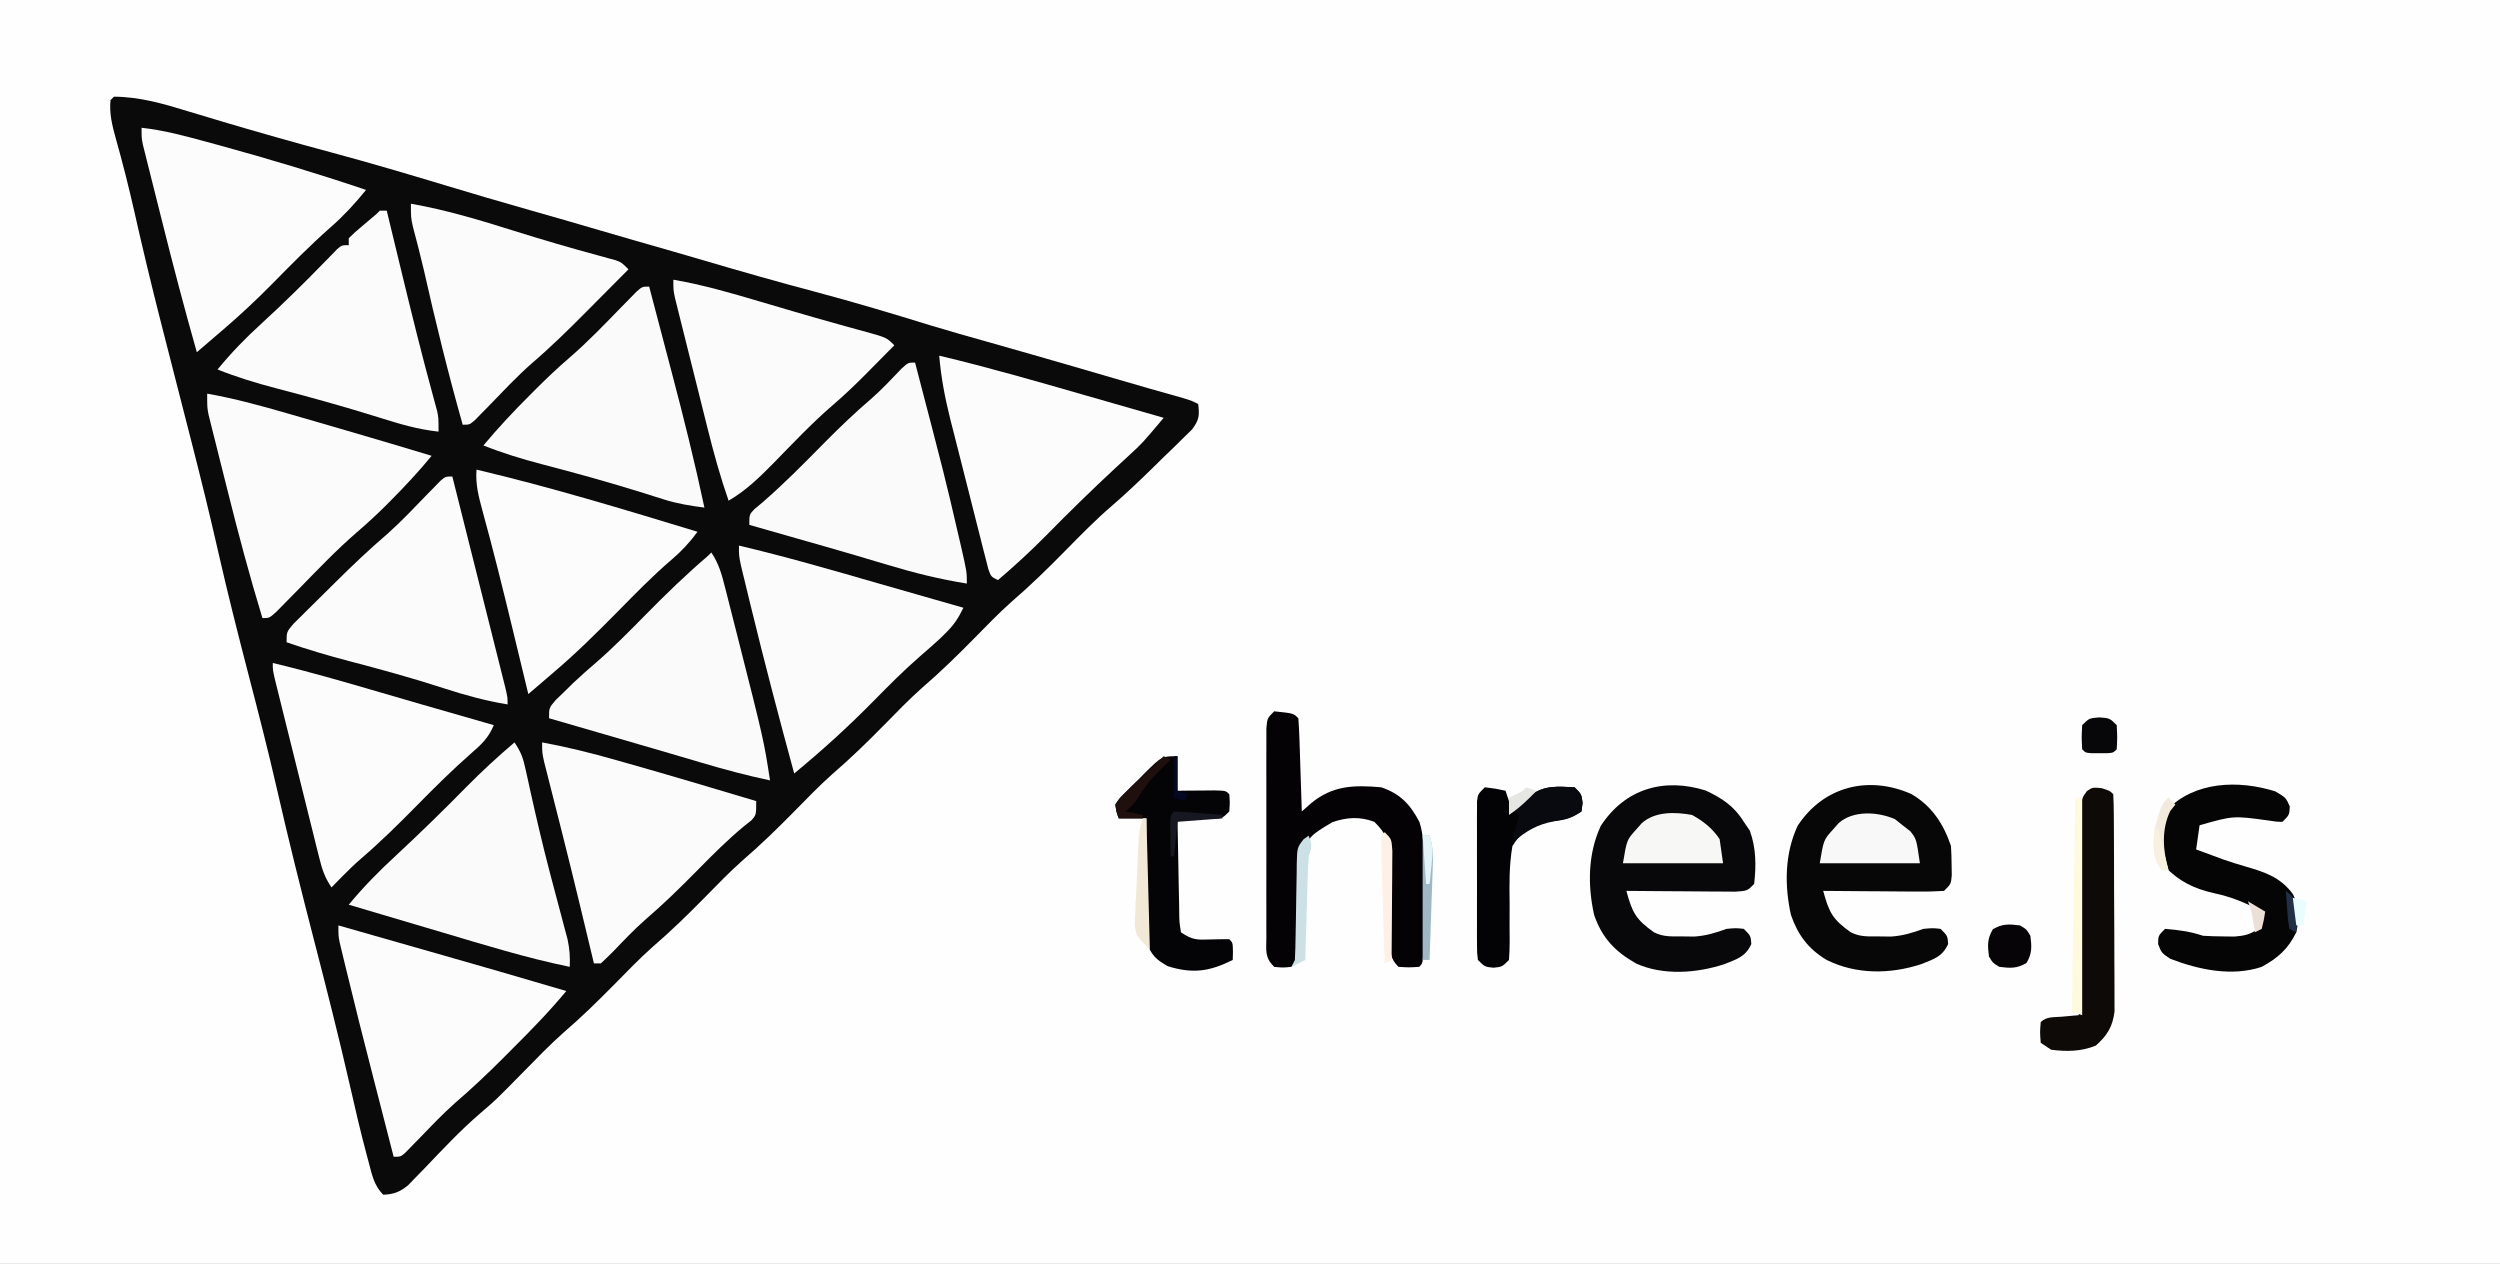 <?xml version="1.0" encoding="UTF-8"?>
<svg version="1.1" xmlns="http://www.w3.org/2000/svg" width="724" height="366">
<rect width="100%" height="100%" fill="#808080" stroke="none"/>
<path d="M0 0 C238.92 0 477.84 0 724 0 C724 120.78 724 241.56 724 366 C485.08 366 246.16 366 0 366 C0 245.22 0 124.44 0 0 Z " fill="#FEFEFE" transform="translate(0,0)"/>
<path d="M0 0 C7.402 0.035 14.3 2.024 21.312 4.188 C23.441 4.826 25.57 5.464 27.699 6.102 C28.758 6.422 29.817 6.742 30.908 7.071 C35.469 8.441 40.045 9.757 44.625 11.062 C45.912 11.431 45.912 11.431 47.224 11.806 C52.395 13.279 57.577 14.701 62.769 16.095 C73.896 19.086 84.933 22.345 95.961 25.678 C104.074 28.13 112.201 30.518 120.356 32.828 C127.06 34.727 133.75 36.669 140.438 38.625 C147.696 40.747 154.959 42.853 162.234 44.918 C165.249 45.784 168.258 46.663 171.266 47.551 C181.833 50.664 192.414 53.676 203.062 56.5 C214.325 59.491 225.459 62.823 236.591 66.263 C242.036 67.929 247.519 69.458 253 71 C256.293 71.935 259.584 72.873 262.875 73.812 C263.756 74.064 264.636 74.315 265.544 74.574 C273.538 76.859 281.52 79.186 289.5 81.521 C296.185 83.476 302.878 85.397 309.586 87.273 C312 88 312 88 314 89 C314.411 92.351 314.269 93.644 312.199 96.384 C310.956 97.598 310.956 97.598 309.688 98.836 C308.776 99.736 307.865 100.635 306.926 101.562 C305.951 102.5 304.975 103.438 304 104.375 C303.065 105.295 302.131 106.216 301.168 107.164 C297.172 111.076 293.148 114.924 288.906 118.57 C284.189 122.631 279.864 127.066 275.5 131.5 C270.481 136.6 265.44 141.552 260.01 146.213 C256.167 149.63 252.604 153.335 249 157 C244.154 161.929 239.27 166.69 234.027 171.195 C230.18 174.62 226.61 178.329 223 182 C218.154 186.929 213.27 191.69 208.027 196.195 C204.18 199.62 200.61 203.329 197 207 C192.154 211.929 187.27 216.69 182.027 221.195 C178.18 224.62 174.61 228.329 171 232 C166.154 236.929 161.27 241.69 156.027 246.195 C152.18 249.62 148.61 253.329 145 257 C140.154 261.929 135.27 266.69 130.027 271.195 C126.18 274.62 122.61 278.329 119 282 C110.577 290.567 110.577 290.567 106.043 294.445 C100.26 299.411 95.066 304.995 89.803 310.5 C88.998 311.322 88.193 312.145 87.363 312.992 C86.644 313.738 85.925 314.485 85.185 315.253 C82.714 317.228 81.147 317.833 78 318 C75.257 315.257 74.726 312.15 73.75 308.5 C73.545 307.743 73.341 306.985 73.13 306.205 C71.356 299.522 69.788 292.806 68.266 286.062 C65.087 272.144 61.569 258.322 58 244.5 C54.223 229.871 50.55 215.236 47.199 200.503 C44.672 189.448 41.852 178.475 39 167.5 C35.901 155.573 32.884 143.643 30.156 131.625 C27.881 121.619 25.442 111.661 22.906 101.719 C22.728 101.018 22.549 100.317 22.365 99.595 C21.081 94.562 19.791 89.531 18.5 84.5 C17.028 78.761 15.558 73.022 14.094 67.281 C13.917 66.586 13.739 65.892 13.557 65.176 C10.875 54.646 8.336 44.091 5.953 33.49 C4.318 26.232 2.494 19.042 0.475 11.882 C-0.542 8.185 -1.366 4.846 -1 1 C-0.67 0.67 -0.34 0.34 0 0 Z " fill="#0A0A0A" transform="translate(33,28)"/>
<path d="M0 0 C6.667 1.901 13.334 3.804 20.001 5.707 C22.262 6.352 24.522 6.997 26.782 7.641 C39.871 11.374 52.952 15.129 66 19 C61.026 25.001 55.646 30.503 50.125 36 C49.265 36.864 48.405 37.727 47.52 38.617 C43.105 43.025 38.622 47.262 33.889 51.325 C29.977 54.794 26.394 58.608 22.762 62.365 C22.173 62.965 21.584 63.565 20.977 64.184 C20.451 64.726 19.926 65.268 19.385 65.826 C18 67 18 67 16 67 C14.523 61.261 13.048 55.522 11.575 49.782 C11.076 47.84 10.577 45.898 10.077 43.956 C7.361 33.408 4.687 22.851 2.137 12.262 C1.921 11.374 1.705 10.485 1.482 9.57 C1.287 8.75 1.091 7.93 0.889 7.085 C0.717 6.366 0.544 5.647 0.367 4.906 C0 3 0 3 0 0 Z " fill="#FCFCFC" transform="translate(98,268)"/>
<path d="M0 0 C2.201 3.302 3.038 6.39 3.988 10.176 C4.172 10.89 4.356 11.603 4.545 12.339 C5.14 14.662 5.727 16.987 6.312 19.312 C6.718 20.907 7.124 22.501 7.529 24.094 C15.198 54.345 15.198 54.345 17 66 C10.356 64.599 3.882 62.872 -2.625 60.938 C-4.721 60.32 -6.818 59.703 -8.914 59.086 C-10.038 58.754 -11.163 58.423 -12.321 58.081 C-18.504 56.264 -24.694 54.471 -30.884 52.676 C-33.647 51.875 -36.41 51.073 -39.173 50.271 C-41.782 49.514 -44.391 48.757 -47 48 C-47 45 -47 45 -45.094 42.766 C-44.238 41.935 -43.382 41.105 -42.5 40.25 C-41.665 39.43 -40.829 38.61 -39.969 37.766 C-37.797 35.705 -35.553 33.746 -33.281 31.797 C-28.274 27.444 -23.654 22.724 -19 18 C-13.181 12.093 -7.307 6.385 -1 1 C-0.67 0.67 -0.34 0.34 0 0 Z " fill="#FAFAFA" transform="translate(206,160)"/>
<path d="M0 0 C2.089 8.309 4.175 16.619 6.258 24.93 C7.226 28.789 8.194 32.647 9.164 36.505 C10.1 40.227 11.033 43.948 11.965 47.671 C12.322 49.093 12.679 50.514 13.037 51.936 C13.537 53.923 14.035 55.91 14.531 57.898 C14.958 59.597 14.958 59.597 15.393 61.33 C16 64 16 64 16 66 C9.623 64.955 3.629 63.309 -2.5 61.312 C-11.559 58.363 -20.712 55.859 -29.928 53.448 C-36.04 51.84 -42.028 50.072 -48 48 C-48 45 -48 45 -46.016 42.659 C-45.103 41.756 -44.19 40.853 -43.25 39.922 C-42.513 39.187 -42.513 39.187 -41.76 38.438 C-40.715 37.399 -39.665 36.364 -38.613 35.332 C-37.027 33.777 -35.452 32.212 -33.879 30.645 C-29.008 25.812 -24.068 21.11 -18.854 16.645 C-14.729 12.985 -10.953 8.949 -7.117 4.99 C-6.483 4.345 -5.849 3.7 -5.195 3.035 C-4.628 2.451 -4.061 1.867 -3.477 1.266 C-2 0 -2 0 0 0 Z " fill="#FBFBFB" transform="translate(131,138)"/>
<path d="M0 0 C13.632 3.217 27.061 7.11 40.515 10.995 C45.757 12.507 51.004 14.003 56.25 15.5 C57.964 15.99 59.677 16.479 61.391 16.969 C62.582 17.309 63.773 17.649 65 18 C63.585 20.949 62.225 23.023 59.875 25.312 C59.336 25.845 58.797 26.377 58.242 26.926 C56.302 28.721 54.324 30.445 52.32 32.168 C47.658 36.23 43.334 40.593 39 45 C31.673 52.452 24.058 59.352 16 66 C11.638 49.985 7.424 33.941 3.5 17.812 C3.323 17.089 3.146 16.366 2.963 15.621 C2.461 13.567 1.964 11.512 1.469 9.457 C1.185 8.281 0.9 7.105 0.607 5.894 C0 3 0 3 0 0 Z " fill="#FBFBFB" transform="translate(214,158)"/>
<path d="M0 0 C8.013 1.421 15.755 3.538 23.562 5.812 C25.413 6.347 25.413 6.347 27.3 6.891 C30.868 7.923 34.434 8.96 38 10 C39.381 10.402 39.381 10.402 40.79 10.812 C48.871 13.17 56.942 15.565 65 18 C61.262 22.568 57.288 26.822 53.125 31 C52.644 31.486 52.163 31.971 51.667 32.472 C48.966 35.162 46.194 37.713 43.297 40.191 C37.439 45.265 32.096 50.874 26.684 56.412 C25.296 57.83 23.902 59.241 22.508 60.652 C21.689 61.488 20.871 62.323 20.028 63.183 C18 65 18 65 16 65 C12.28 52.8 9.004 40.515 5.923 28.138 C5.177 25.145 4.422 22.153 3.666 19.162 C3.187 17.248 2.708 15.333 2.23 13.418 C2.006 12.529 1.781 11.641 1.549 10.726 C1.345 9.9 1.141 9.074 0.93 8.223 C0.75 7.502 0.57 6.78 0.384 6.037 C0 4 0 4 0 0 Z " fill="#FBFBFB" transform="translate(60,114)"/>
<path d="M0 0 C6.512 0.722 12.688 2.401 19 4.125 C20.137 4.433 21.274 4.742 22.445 5.06 C36.749 8.977 50.951 13.246 65 18 C61.81 21.945 58.568 25.47 54.75 28.812 C48.76 34.083 43.191 39.755 37.597 45.441 C32.904 50.186 28.082 54.676 23 59 C21.752 60.069 20.505 61.138 19.257 62.208 C18.643 62.734 18.028 63.261 17.395 63.804 C16.934 64.199 16.474 64.593 16 65 C12.418 52.39 9.096 39.727 5.923 27.008 C5.175 24.013 4.421 21.019 3.666 18.025 C3.187 16.112 2.709 14.199 2.23 12.285 C1.893 10.949 1.893 10.949 1.549 9.587 C1.243 8.353 1.243 8.353 0.93 7.094 C0.75 6.373 0.57 5.653 0.384 4.91 C0 3 0 3 0 0 Z " fill="#FCFCFC" transform="translate(41,37)"/>
<path d="M0 0 C13.955 3.324 27.717 7.282 41.5 11.25 C43.788 11.906 46.075 12.563 48.363 13.219 C53.91 14.81 59.455 16.404 65 18 C58.807 25.361 58.807 25.361 55.293 28.586 C54.632 29.198 53.972 29.811 53.291 30.442 C52.597 31.08 51.903 31.718 51.188 32.375 C44.257 38.812 37.513 45.404 30.885 52.152 C26.436 56.658 21.822 60.895 17 65 C15 64 15 64 14.235 61.852 C13.993 60.905 13.752 59.957 13.504 58.98 C13.227 57.908 12.95 56.836 12.665 55.732 C12.372 54.562 12.079 53.393 11.777 52.188 C11.472 50.989 11.166 49.791 10.851 48.557 C10.205 46.012 9.561 43.467 8.923 40.92 C8.27 38.319 7.612 35.72 6.947 33.123 C5.988 29.375 5.037 25.625 4.09 21.875 C3.795 20.722 3.5 19.568 3.197 18.38 C1.664 12.238 0.524 6.311 0 0 Z " fill="#FCFCFC" transform="translate(272,103)"/>
<path d="M0 0 C1.944 2.916 2.501 4.544 3.227 7.891 C3.45 8.896 3.674 9.901 3.904 10.937 C4.142 12.03 4.38 13.124 4.625 14.25 C6.356 22.015 8.157 29.746 10.172 37.441 C10.355 38.141 10.538 38.84 10.726 39.56 C11.628 42.994 12.539 46.425 13.459 49.854 C13.955 51.731 13.955 51.731 14.461 53.645 C14.758 54.752 15.055 55.859 15.361 56.999 C15.953 59.778 16.129 62.172 16 65 C3.459 62.428 -8.739 58.643 -21 55 C-23.518 54.255 -26.036 53.51 -28.555 52.766 C-35.038 50.848 -41.519 48.926 -48 47 C-43.704 41.802 -39.148 37.184 -34.188 32.625 C-27.257 26.188 -20.513 19.596 -13.885 12.848 C-9.436 8.342 -4.822 4.105 0 0 Z " fill="#FAFAFA" transform="translate(149,215)"/>
<path d="M0 0 C8.739 33.478 8.739 33.478 12.562 50 C12.813 51.077 13.064 52.155 13.323 53.265 C15 60.615 15 60.615 15 64 C7.201 62.751 -0.256 60.908 -7.812 58.625 C-9.931 57.996 -12.049 57.367 -14.168 56.738 C-15.175 56.437 -16.182 56.137 -17.22 55.827 C-20.682 54.797 -24.151 53.8 -27.625 52.812 C-28.672 52.515 -29.718 52.217 -30.797 51.91 C-31.854 51.61 -32.911 51.309 -34 51 C-36.625 50.251 -39.25 49.5 -41.875 48.75 C-43.048 48.415 -44.221 48.08 -45.43 47.734 C-46.278 47.492 -47.126 47.25 -48 47 C-48 44 -48 44 -46.48 42.406 C-45.724 41.777 -44.967 41.148 -44.188 40.5 C-37.79 34.954 -31.892 28.947 -25.954 22.916 C-21.691 18.609 -17.358 14.487 -12.759 10.541 C-9.614 7.786 -6.773 4.739 -3.883 1.723 C-2 0 -2 0 0 0 Z " fill="#FAFAFA" transform="translate(265,105)"/>
<path d="M0 0 C8.453 1.461 16.597 3.813 24.812 6.25 C27.562 7.06 30.312 7.868 33.062 8.676 C33.74 8.875 34.417 9.075 35.114 9.28 C39.276 10.504 43.445 11.694 47.625 12.855 C48.597 13.126 49.569 13.398 50.571 13.677 C52.356 14.172 54.143 14.663 55.931 15.147 C61.779 16.779 61.779 16.779 64 19 C61.837 21.191 59.669 23.378 57.5 25.562 C56.899 26.172 56.299 26.781 55.68 27.408 C52.6 30.504 49.482 33.487 46.164 36.328 C40.182 41.489 34.761 47.231 29.246 52.881 C25.065 57.116 21.158 60.998 16 64 C13.57 57.028 11.644 50.015 9.863 42.852 C9.579 41.717 9.295 40.583 9.002 39.414 C8.406 37.033 7.812 34.651 7.219 32.269 C6.31 28.614 5.393 24.961 4.475 21.309 C3.895 18.99 3.317 16.671 2.738 14.352 C2.326 12.711 2.326 12.711 1.905 11.037 C1.655 10.025 1.404 9.014 1.146 7.971 C0.924 7.081 0.702 6.191 0.473 5.274 C0 3 0 3 0 0 Z " fill="#FBFBFB" transform="translate(195,81)"/>
<path d="M0 0 C0.66 0 1.32 0 2 0 C2.241 1 2.482 2.001 2.731 3.031 C3.86 7.709 4.992 12.386 6.125 17.062 C6.328 17.903 6.532 18.743 6.741 19.609 C9.475 30.89 12.264 42.148 15.323 53.346 C15.548 54.182 15.772 55.018 16.004 55.879 C16.198 56.586 16.392 57.293 16.592 58.022 C17 60 17 60 17 64 C10.958 63.355 5.466 61.714 -0.312 59.875 C-10.215 56.782 -20.177 54.006 -30.218 51.398 C-35.963 49.889 -41.482 48.204 -47 46 C-42.992 41.114 -38.739 36.743 -34.062 32.5 C-27.765 26.723 -21.694 20.761 -15.748 14.623 C-14.858 13.715 -14.858 13.715 -13.949 12.789 C-13.427 12.25 -12.904 11.71 -12.366 11.155 C-11 10 -11 10 -9 10 C-9 9.34 -9 8.68 -9 8 C-7.285 6.309 -7.285 6.309 -5.062 4.438 C-4.332 3.817 -3.601 3.197 -2.848 2.559 C-2.238 2.044 -1.628 1.53 -1 1 C-0.67 0.67 -0.34 0.34 0 0 Z " fill="#FBFBFB" transform="translate(110,61)"/>
<path d="M0 0 C21.568 5.091 42.805 11.554 64 18 C61.747 21.098 59.339 23.653 56.438 26.125 C50.995 30.781 46.024 35.904 41 41 C34.856 47.232 28.691 53.349 22 59 C20.666 60.145 19.333 61.291 18 62.438 C16.515 63.706 16.515 63.706 15 65 C14.759 64 14.518 62.999 14.269 61.969 C13.14 57.291 12.008 52.614 10.875 47.938 C10.672 47.097 10.468 46.256 10.259 45.39 C7.533 34.137 4.754 22.906 1.677 11.742 C0.597 7.741 -0.335 4.189 0 0 Z " fill="#FCFCFC" transform="translate(138,136)"/>
<path d="M0 0 C1.641 6.22 3.276 12.442 4.907 18.665 C5.461 20.773 6.015 22.881 6.571 24.989 C9.986 37.94 13.221 50.897 16 64 C11.942 63.475 8.098 62.864 4.199 61.617 C3.317 61.34 2.435 61.064 1.526 60.778 C0.589 60.48 -0.348 60.182 -1.312 59.875 C-11.215 56.782 -21.177 54.006 -31.218 51.398 C-36.963 49.889 -42.482 48.204 -48 46 C-43.752 40.928 -39.316 36.163 -34.625 31.5 C-34.004 30.875 -33.382 30.25 -32.742 29.605 C-29.612 26.482 -26.433 23.472 -23.078 20.59 C-17.688 15.937 -12.79 10.802 -7.828 5.701 C-7.104 4.966 -6.379 4.23 -5.633 3.473 C-4.982 2.805 -4.331 2.137 -3.661 1.449 C-2 0 -2 0 0 0 Z " fill="#FBFAFB" transform="translate(188,83)"/>
<path d="M0 0 C10.394 2.465 20.625 5.444 30.875 8.438 C33.353 9.159 35.832 9.88 38.31 10.601 C39.917 11.069 41.525 11.537 43.132 12.005 C50.081 14.028 57.038 16.021 64 18 C62.505 21.621 60.462 23.584 57.508 26.117 C52.059 30.9 46.96 35.961 41.875 41.125 C36.626 46.454 31.368 51.668 25.688 56.539 C23.704 58.256 21.836 60.063 20 61.938 C19.134 62.817 19.134 62.817 18.25 63.715 C17.837 64.139 17.425 64.563 17 65 C14.941 61.912 14.285 59.756 13.396 56.183 C13.096 54.989 12.796 53.794 12.486 52.563 C12.165 51.26 11.844 49.956 11.523 48.652 C11.19 47.316 10.857 45.98 10.523 44.644 C9.825 41.846 9.131 39.048 8.44 36.249 C7.554 32.657 6.66 29.067 5.764 25.478 C5.075 22.72 4.39 19.962 3.705 17.204 C3.376 15.88 3.047 14.556 2.717 13.232 C2.257 11.384 1.801 9.536 1.345 7.687 C1.085 6.635 0.824 5.582 0.556 4.498 C0 2 0 2 0 0 Z " fill="#FCFCFC" transform="translate(79,192)"/>
<path d="M0 0 C10.248 1.789 20.025 4.758 29.933 7.872 C38.138 10.447 46.375 12.858 54.678 15.097 C55.485 15.32 56.293 15.543 57.125 15.773 C57.829 15.963 58.533 16.153 59.258 16.349 C61 17 61 17 63 19 C60.017 22.008 57.03 25.013 54.04 28.015 C53.027 29.033 52.014 30.052 51.003 31.073 C45.784 36.335 40.541 41.493 34.903 46.313 C30.534 50.186 26.538 54.467 22.473 58.654 C21.793 59.345 21.114 60.035 20.414 60.746 C19.805 61.372 19.196 61.998 18.569 62.642 C17 64 17 64 15 64 C10.78 49.114 7.108 34.152 3.713 19.058 C2.738 14.878 1.656 10.729 0.557 6.581 C0 4 0 4 0 0 Z " fill="#FBFBFB" transform="translate(119,59)"/>
<path d="M0 0 C7.266 1.333 14.335 3.101 21.438 5.125 C22.497 5.424 23.557 5.723 24.648 6.031 C37.132 9.574 49.569 13.278 62 17 C62 21 62 21 60.566 22.605 C59.905 23.128 59.244 23.65 58.562 24.188 C53.733 28.176 49.388 32.537 45 37 C40.092 41.992 35.146 46.821 29.835 51.383 C26.61 54.224 23.666 57.327 20.695 60.432 C19.499 61.657 18.253 62.833 17 64 C16.34 64 15.68 64 15 64 C14.83 63.289 14.66 62.578 14.484 61.846 C13.658 58.397 12.829 54.948 12 51.5 C11.692 50.218 11.384 48.936 11.066 47.616 C9.331 40.419 7.565 33.232 5.754 26.055 C5.57 25.326 5.387 24.597 5.197 23.846 C4.3 20.288 3.398 16.73 2.49 13.174 C2.161 11.874 1.833 10.574 1.504 9.273 C1.213 8.133 0.923 6.993 0.623 5.818 C0 3 0 3 0 0 Z " fill="#FBFBFB" transform="translate(157,215)"/>
<path d="M0 0 C4.716 2.232 8.233 4.517 11 9.055 C11.578 9.9 12.155 10.746 12.75 11.617 C14.583 16.659 14.613 21.739 14 27.055 C12 29.055 12 29.055 8.56 29.282 C7.089 29.281 5.619 29.27 4.148 29.25 C3.374 29.247 2.6 29.244 1.803 29.241 C-0.673 29.23 -3.149 29.205 -5.625 29.18 C-7.302 29.17 -8.979 29.161 -10.656 29.152 C-14.771 29.13 -18.885 29.096 -23 29.055 C-21.304 35.375 -20.221 37.356 -15 41.055 C-12.209 42.45 -9.863 42.224 -6.75 42.242 C-5.631 42.256 -4.512 42.271 -3.359 42.285 C0.089 42.049 2.768 41.235 6 40.055 C8.75 39.805 8.75 39.805 11 40.055 C13 42.055 13 42.055 13.188 44.43 C11.503 48.153 9.091 48.756 5.422 50.258 C-2.629 52.907 -12.322 53.632 -20.191 50.082 C-26.292 46.617 -30.005 42.73 -32.34 36.027 C-34.244 27.455 -34.159 18.253 -30.406 10.211 C-23.412 -0.513 -12.141 -3.826 0 0 Z " fill="#080709" transform="translate(494,228.945)"/>
<path d="M0 0 C5.899 3.392 9.375 8.689 11.5 15.062 C11.618 16.914 11.675 18.77 11.688 20.625 C11.702 21.596 11.716 22.566 11.73 23.566 C11.5 26.062 11.5 26.062 9.5 28.062 C6.847 28.238 4.3 28.294 1.648 28.258 C0.874 28.255 0.1 28.252 -0.697 28.249 C-3.173 28.238 -5.649 28.213 -8.125 28.188 C-9.802 28.177 -11.479 28.168 -13.156 28.16 C-17.271 28.138 -21.385 28.104 -25.5 28.062 C-23.804 34.383 -22.721 36.364 -17.5 40.062 C-14.709 41.458 -12.363 41.232 -9.25 41.25 C-8.131 41.264 -7.012 41.278 -5.859 41.293 C-2.411 41.056 0.268 40.242 3.5 39.062 C6.25 38.812 6.25 38.812 8.5 39.062 C10.5 41.062 10.5 41.062 10.688 43.438 C9.003 47.161 6.591 47.764 2.922 49.266 C-6.06 52.221 -15.94 52.318 -24.5 48.062 C-29.823 44.869 -32.804 40.879 -34.84 35.035 C-36.744 26.463 -36.659 17.26 -32.906 9.219 C-25.476 -2.174 -12.45 -5.487 0 0 Z " fill="#070708" transform="translate(553.5,229.938)"/>
<path d="M0 0 C5.568 0.568 5.568 0.568 7 2 C7.158 3.998 7.251 6.001 7.316 8.004 C7.379 9.826 7.379 9.826 7.443 11.686 C7.483 12.965 7.522 14.244 7.562 15.562 C7.606 16.846 7.649 18.129 7.693 19.451 C7.8 22.634 7.902 25.817 8 29 C8.887 28.216 9.774 27.433 10.688 26.625 C16.95 21.443 23.105 21.314 31 22 C36.529 23.876 39.434 26.973 42.095 32.116 C43.328 36.046 43.267 39.672 43.23 43.766 C43.23 44.6 43.23 45.434 43.229 46.293 C43.226 48.048 43.218 49.803 43.206 51.558 C43.187 54.255 43.185 56.951 43.186 59.648 C43.181 61.354 43.175 63.06 43.168 64.766 C43.167 65.576 43.166 66.386 43.165 67.221 C43.116 72.884 43.116 72.884 42 74 C39.062 74.188 39.062 74.188 36 74 C33.496 71.496 33.758 69.982 33.724 66.565 C33.725 65.826 33.726 65.086 33.727 64.324 C33.706 62.758 33.685 61.193 33.664 59.627 C33.641 57.158 33.625 54.69 33.619 52.221 C33.61 49.838 33.576 47.457 33.539 45.074 C33.544 44.341 33.549 43.607 33.554 42.851 C33.461 37.965 32.506 35.415 29 32 C24.819 30.419 20.977 30.655 16.812 32.125 C10.251 36.055 10.251 36.055 7.259 42.565 C7.232 43.922 7.235 45.28 7.266 46.637 C7.252 47.718 7.252 47.718 7.238 48.821 C7.214 51.11 7.23 53.398 7.25 55.688 C7.249 57.987 7.239 60.287 7.219 62.587 C7.208 64.014 7.21 65.442 7.225 66.87 C7.221 71.779 7.221 71.779 5 74 C2.5 74.25 2.5 74.25 0 74 C-2.827 71.173 -2.254 69.338 -2.259 65.379 C-2.262 64.699 -2.266 64.019 -2.269 63.319 C-2.278 61.067 -2.272 58.815 -2.266 56.562 C-2.267 55.001 -2.269 53.439 -2.271 51.877 C-2.274 48.602 -2.27 45.327 -2.261 42.052 C-2.249 37.848 -2.256 33.645 -2.268 29.441 C-2.275 26.216 -2.273 22.99 -2.268 19.765 C-2.266 18.214 -2.268 16.664 -2.273 15.114 C-2.278 12.95 -2.27 10.786 -2.259 8.621 C-2.257 7.388 -2.256 6.155 -2.254 4.885 C-2 2 -2 2 0 0 Z " fill="#040204" transform="translate(369,206)"/>
<path d="M0 0 C3.062 1.812 3.062 1.812 4.188 4.375 C4.062 6.812 4.062 6.812 2.062 8.812 C0.25 8.789 0.25 8.789 -1.938 8.438 C-12.2 7.025 -12.2 7.025 -21.938 9.812 C-22.267 12.123 -22.598 14.432 -22.938 16.812 C-21.355 17.398 -19.771 17.981 -18.188 18.562 C-17.188 18.932 -16.189 19.302 -15.16 19.684 C-13.043 20.425 -10.904 21.107 -8.746 21.723 C-3.003 23.383 1.528 24.85 5.133 29.82 C6.859 33.519 6.9 36.858 6.062 40.812 C3.682 45.665 0.771 48.218 -3.938 50.812 C-12.603 53.701 -22.128 51.649 -30.375 48.5 C-32.938 46.812 -32.938 46.812 -33.938 44.25 C-33.938 41.812 -33.938 41.812 -31.938 39.812 C-27.982 40.126 -24.693 40.561 -20.938 41.812 C-18.961 41.932 -16.98 41.988 -15 42 C-13.44 42.021 -13.44 42.021 -11.848 42.043 C-8.955 41.814 -7.312 41.453 -4.938 39.812 C-4.126 37.257 -4.126 37.257 -3.938 34.812 C-8.609 32.207 -12.695 30.549 -17.938 29.438 C-23.58 28.136 -27.913 26.047 -31.938 21.812 C-33.789 16.258 -33.822 10.802 -31.438 5.438 C-23.472 -2.927 -10.71 -3.37 0 0 Z " fill="#060506" transform="translate(658.938,229.188)"/>
<path d="M0 0 C0 3.3 0 6.6 0 10 C0.999 9.988 1.998 9.977 3.027 9.965 C4.318 9.956 5.608 9.947 6.938 9.938 C8.225 9.926 9.513 9.914 10.84 9.902 C14 10 14 10 15 11 C15.188 13.438 15.188 13.438 15 16 C13 18 13 18 9.961 18.195 C8.778 18.172 7.594 18.149 6.375 18.125 C5.186 18.107 3.998 18.089 2.773 18.07 C1.858 18.047 0.943 18.024 0 18 C0.069 22.664 0.157 27.326 0.262 31.989 C0.296 33.576 0.324 35.163 0.346 36.75 C0.38 39.029 0.432 41.307 0.488 43.586 C0.495 44.297 0.501 45.009 0.508 45.742 C0.54 47.96 0.54 47.96 1 51 C4.427 53.285 5.62 53.195 9.625 53.062 C11.416 53.008 13.208 52.98 15 53 C16 54 16 54 16.062 56.562 C16.042 57.367 16.021 58.171 16 59 C9.284 62.358 4.422 63.066 -2.812 60.812 C-6.427 58.757 -7.304 57.74 -9 54 C-9.252 51.133 -9.351 48.496 -9.293 45.637 C-9.289 44.845 -9.284 44.053 -9.28 43.237 C-9.263 40.72 -9.226 38.204 -9.188 35.688 C-9.172 33.976 -9.159 32.264 -9.146 30.553 C-9.113 26.368 -9.062 22.184 -9 18 C-11.64 18 -14.28 18 -17 18 C-17.677 16.216 -17.677 16.216 -18 14 C-16.892 12.261 -16.892 12.261 -15.176 10.547 C-14.559 9.928 -13.942 9.309 -13.307 8.672 C-12.649 8.038 -11.991 7.403 -11.312 6.75 C-10.674 6.1 -10.035 5.451 -9.377 4.781 C-4.52 0 -4.52 0 0 0 Z " fill="#040306" transform="translate(341,219)"/>
<path d="M0 0 C2.375 0.75 2.375 0.75 3.375 1.75 C3.485 3.779 3.524 5.811 3.536 7.843 C3.546 9.148 3.555 10.453 3.565 11.798 C3.57 13.235 3.574 14.672 3.578 16.109 C3.584 17.576 3.59 19.042 3.595 20.508 C3.606 23.589 3.612 26.669 3.615 29.749 C3.621 33.691 3.645 37.633 3.673 41.575 C3.692 44.607 3.697 47.639 3.699 50.671 C3.702 52.123 3.71 53.576 3.723 55.029 C3.74 57.066 3.736 59.103 3.731 61.14 C3.735 62.298 3.739 63.456 3.742 64.65 C3.221 69.046 1.61 71.665 -1.688 74.562 C-5.929 76.277 -10.102 76.34 -14.625 75.75 C-15.615 75.09 -16.605 74.43 -17.625 73.75 C-17.875 70.688 -17.875 70.688 -17.625 67.75 C-15.962 66.087 -13.842 66.39 -11.562 66.188 C-10.643 66.104 -9.724 66.02 -8.777 65.934 C-8.067 65.873 -7.357 65.812 -6.625 65.75 C-6.619 64.967 -6.613 64.185 -6.607 63.378 C-6.549 56.006 -6.477 48.635 -6.389 41.263 C-6.345 37.473 -6.305 33.683 -6.279 29.893 C-6.253 26.236 -6.212 22.579 -6.162 18.922 C-6.145 17.526 -6.134 16.13 -6.127 14.735 C-6.118 12.781 -6.088 10.827 -6.057 8.874 C-6.046 7.761 -6.035 6.649 -6.024 5.502 C-5.625 2.75 -5.625 2.75 -4.262 0.852 C-2.625 -0.25 -2.625 -0.25 0 0 Z " fill="#0D0A08" transform="translate(608.625,228.25)"/>
<path d="M0 0 C3.125 0.375 3.125 0.375 6 1 C6.66 2.98 7.32 4.96 8 7 C8.471 6.578 8.941 6.157 9.426 5.723 C10.048 5.175 10.671 4.627 11.312 4.062 C11.927 3.517 12.542 2.972 13.176 2.41 C17.17 -0.678 21.195 -0.229 26 0 C28 2 28 2 28.312 4.5 C28.209 5.325 28.106 6.15 28 7 C24.481 9.346 21.888 9.554 17.766 10.047 C13.418 11.545 10.455 12.974 8 17 C7.027 22.585 7.107 28.097 7.188 33.75 C7.194 36.043 7.19 38.336 7.176 40.629 C7.171 42.051 7.178 43.474 7.2 44.896 C7.207 46.599 7.112 48.301 7 50 C5 52 5 52 2.5 52.25 C0 52 0 52 -2 50 C-2.254 47.951 -2.254 47.951 -2.259 45.398 C-2.265 44.444 -2.271 43.49 -2.278 42.506 C-2.274 41.473 -2.27 40.44 -2.266 39.375 C-2.268 38.317 -2.269 37.259 -2.271 36.169 C-2.273 33.93 -2.269 31.691 -2.261 29.451 C-2.25 26.014 -2.261 22.578 -2.273 19.141 C-2.272 16.969 -2.27 14.797 -2.266 12.625 C-2.272 11.075 -2.272 11.075 -2.278 9.494 C-2.272 8.539 -2.265 7.585 -2.259 6.602 C-2.257 5.759 -2.256 4.917 -2.254 4.049 C-2 2 -2 2 0 0 Z " fill="#030205" transform="translate(430,228)"/>
<path d="M0 0 C3.315 1.819 5.879 3.86 8 7 C8.33 9.31 8.66 11.62 9 14 C-0.57 14 -10.14 14 -20 14 C-18.868 7.211 -18.868 7.211 -16.125 4.188 C-15.612 3.604 -15.099 3.02 -14.57 2.418 C-10.706 -1.072 -4.86 -0.867 0 0 Z " fill="#F7F7F5" transform="translate(490,236)"/>
<path d="M0 0 C0.722 0.578 1.444 1.155 2.188 1.75 C3.301 2.616 3.301 2.616 4.438 3.5 C6.188 5.75 6.188 5.75 7.188 12.75 C-2.382 12.75 -11.953 12.75 -21.812 12.75 C-20.681 5.961 -20.681 5.961 -17.938 2.938 C-17.424 2.354 -16.911 1.77 -16.383 1.168 C-12.146 -2.658 -4.916 -2.185 0 0 Z " fill="#F7F8F7" transform="translate(548.812,237.25)"/>
<path d="M0 0 C2 2 2 2 2.312 4.5 C2.209 5.325 2.106 6.15 2 7 C-1.009 9.006 -2.296 9.324 -5.75 9.812 C-10.969 10.754 -13.94 12.646 -18 16 C-17.477 13.237 -16.891 10.674 -16 8 C-16.66 7.67 -17.32 7.34 -18 7 C-16.901 6.015 -15.795 5.037 -14.688 4.062 C-14.073 3.517 -13.458 2.972 -12.824 2.41 C-8.83 -0.678 -4.805 -0.229 0 0 Z " fill="#090A0F" transform="translate(456,228)"/>
<path d="M0 0 C0.66 0 1.32 0 2 0 C2 20.79 2 41.58 2 63 C1.01 62.67 0.02 62.34 -1 62 C-0.67 41.54 -0.34 21.08 0 0 Z " fill="#FEFADE" transform="translate(601,231)"/>
<path d="M0 0 C1.875 1.125 1.875 1.125 3 3 C3.394 6.149 3.529 8.119 1.875 10.875 C-0.881 12.529 -2.851 12.394 -6 12 C-7.875 10.875 -7.875 10.875 -9 9 C-9.394 5.851 -9.529 3.881 -7.875 1.125 C-5.119 -0.529 -3.149 -0.394 0 0 Z " fill="#060406" transform="translate(585,268)"/>
<path d="M0 0 C3 0.25 3 0.25 5 2.25 C5.188 5.812 5.188 5.812 5 9.25 C4 10.25 4 10.25 2.188 10.383 C1.466 10.38 0.744 10.378 0 10.375 C-0.722 10.378 -1.444 10.38 -2.188 10.383 C-4 10.25 -4 10.25 -5 9.25 C-5.188 5.812 -5.188 5.812 -5 2.25 C-3 0.25 -3 0.25 0 0 Z " fill="#070608" transform="translate(608,207.75)"/>
<path d="M0 0 C1 3 1 3 0 6 C-0.151 8.283 -0.249 10.569 -0.316 12.855 C-0.337 13.517 -0.358 14.179 -0.379 14.86 C-0.445 16.969 -0.504 19.078 -0.562 21.188 C-0.606 22.619 -0.649 24.051 -0.693 25.482 C-0.8 28.988 -0.902 32.494 -1 36 C-2.32 36.66 -3.64 37.32 -5 38 C-4.67 37.34 -4.34 36.68 -4 36 C-3.88 33.556 -3.814 31.136 -3.789 28.691 C-3.761 27.208 -3.732 25.724 -3.703 24.24 C-3.662 21.899 -3.625 19.557 -3.599 17.216 C-3.571 14.957 -3.525 12.7 -3.477 10.441 C-3.473 9.741 -3.47 9.041 -3.467 8.32 C-3.343 3.441 -3.343 3.441 -1.47 1.035 C-0.985 0.693 -0.5 0.352 0 0 Z " fill="#CBE1E5" transform="translate(379,242)"/>
<path d="M0 0 C2 2 2 2 2.227 5.44 C2.227 6.911 2.215 8.381 2.195 9.852 C2.192 10.626 2.19 11.4 2.187 12.197 C2.176 14.673 2.15 17.149 2.125 19.625 C2.115 21.302 2.106 22.979 2.098 24.656 C2.076 28.771 2.041 32.885 2 37 C1.01 37.495 1.01 37.495 0 38 C-0.167 32.749 -0.328 27.498 -0.482 22.247 C-0.536 20.459 -0.591 18.671 -0.648 16.884 C-0.73 14.32 -0.805 11.756 -0.879 9.191 C-0.906 8.387 -0.933 7.583 -0.961 6.755 C-1.013 4.837 -1.012 2.918 -1 1 C-0.67 0.67 -0.34 0.34 0 0 Z " fill="#FCF1E4" transform="translate(401,241)"/>
<path d="M0 0 C0.66 0 1.32 0 2 0 C3.201 3.602 3.022 6.777 2.879 10.512 C2.855 11.24 2.832 11.968 2.807 12.718 C2.731 15.042 2.647 17.365 2.562 19.688 C2.509 21.264 2.457 22.84 2.404 24.416 C2.275 28.278 2.139 32.139 2 36 C1.34 36 0.68 36 0 36 C0 24.12 0 12.24 0 0 Z " fill="#9FB8C5" transform="translate(412,242)"/>
<path d="M0 0 C0.33 0 0.66 0 1 0 C1.33 12.54 1.66 25.08 2 38 C-2 34 -2 34 -2.378 30.748 C-2.322 29.489 -2.265 28.23 -2.207 26.934 C-2.169 25.921 -2.169 25.921 -2.13 24.887 C-2.043 22.736 -1.928 20.587 -1.812 18.438 C-1.753 16.988 -1.695 15.538 -1.639 14.088 C-1.191 3.572 -1.191 3.572 0 0 Z " fill="#F1E9D5" transform="translate(331,237)"/>
<path d="M0 0 C0.66 0.33 1.32 0.66 2 1 C1.529 1.447 1.059 1.895 0.574 2.355 C-2.881 5.71 -5.646 8.763 -8 13 C-9.688 14.812 -9.688 14.812 -11 16 C-9.35 16.33 -7.7 16.66 -6 17 C-6 17.33 -6 17.66 -6 18 C-8.31 18 -10.62 18 -13 18 C-13.685 16.216 -13.685 16.216 -14 14 C-12.828 12.261 -12.828 12.261 -11.035 10.547 C-10.4 9.928 -9.765 9.309 -9.111 8.672 C-8.435 8.038 -7.759 7.403 -7.062 6.75 C-6.054 5.775 -6.054 5.775 -5.025 4.781 C-3.361 3.176 -1.686 1.583 0 0 Z " fill="#20100D" transform="translate(337,219)"/>
<path d="M0 0 C0.66 0.66 1.32 1.32 2 2 C1.505 2.619 1.01 3.237 0.5 3.875 C-2.092 9.274 -1.631 15.304 0 21 C-0.66 21 -1.32 21 -2 21 C-4.714 16.929 -4.523 13.78 -4 9 C-2.106 2.106 -2.106 2.106 0 0 Z " fill="#F2EADC" transform="translate(628,231)"/>
<path d="M0 0 C2.357 0.09 4.712 0.247 7.062 0.438 C8.353 0.539 9.643 0.641 10.973 0.746 C12.471 0.872 12.471 0.872 14 1 C14 1.33 14 1.66 14 2 C7.565 2.495 7.565 2.495 1 3 C0.67 6.3 0.34 9.6 0 13 C-0.33 13 -0.66 13 -1 13 C-1.027 11.021 -1.046 9.042 -1.062 7.062 C-1.074 5.96 -1.086 4.858 -1.098 3.723 C-1 1 -1 1 0 0 Z " fill="#161721" transform="translate(340,235)"/>
<path d="M0 0 C0.99 0.33 1.98 0.66 3 1 C0.422 3.648 -1.916 5.944 -5 8 C-5 6.35 -5 4.7 -5 3 C-4.361 2.691 -3.721 2.381 -3.062 2.062 C-1.064 1.165 -1.064 1.165 0 0 Z " fill="#E6E6E3" transform="translate(442,228)"/>
<path d="M0 0 C2.106 1.708 2.938 2.521 3.293 5.262 C3.258 6.062 3.223 6.863 3.188 7.688 C3.16 8.496 3.133 9.304 3.105 10.137 C3.071 10.752 3.036 11.366 3 12 C2.34 11.67 1.68 11.34 1 11 C0.586 8.496 0.586 8.496 0.375 5.438 C0.3 4.426 0.225 3.414 0.148 2.371 C0.099 1.589 0.05 0.806 0 0 Z " fill="#213046" transform="translate(662,258)"/>
<path d="M0 0 C1.65 0.99 3.3 1.98 5 3 C4.625 5.438 4.625 5.438 4 8 C3.01 8.495 3.01 8.495 2 9 C1.856 8.072 1.711 7.144 1.562 6.188 C1.079 2.993 1.079 2.993 0 0 Z " fill="#ECDFD5" transform="translate(651,261)"/>
<path d="M0 0 C0.33 0 0.66 0 1 0 C1 3.3 1 6.6 1 10 C1.99 10.33 2.98 10.66 4 11 C3.67 11.66 3.34 12.32 3 13 C2.01 12.67 1.02 12.34 0 12 C0 8.04 0 4.08 0 0 Z " fill="#040822" transform="translate(340,219)"/>
<path d="M0 0 C1.32 0.33 2.64 0.66 4 1 C3.67 3.31 3.34 5.62 3 8 C2.34 8 1.68 8 1 8 C0.67 5.36 0.34 2.72 0 0 Z " fill="#E9FDFE" transform="translate(664,260)"/>
<path d="M0 0 C0.66 0 1.32 0 2 0 C3.104 3.311 2.927 5.247 2.562 8.688 C2.41 10.178 2.41 10.178 2.254 11.699 C2.128 12.838 2.128 12.838 2 14 C1.67 14 1.34 14 1 14 C0.67 9.38 0.34 4.76 0 0 Z " fill="#E2F4F7" transform="translate(412,242)"/>
<path d="M0 0 C0.33 0 0.66 0 1 0 C2 4 3 8 4 12 C3.34 12 2.68 12 2 12 C-0.136 8.796 -0.231 7.981 -0.125 4.312 C-0.107 3.504 -0.089 2.696 -0.07 1.863 C-0.047 1.248 -0.024 0.634 0 0 Z " fill="#F8F1E0" transform="translate(624,240)"/>
</svg>
